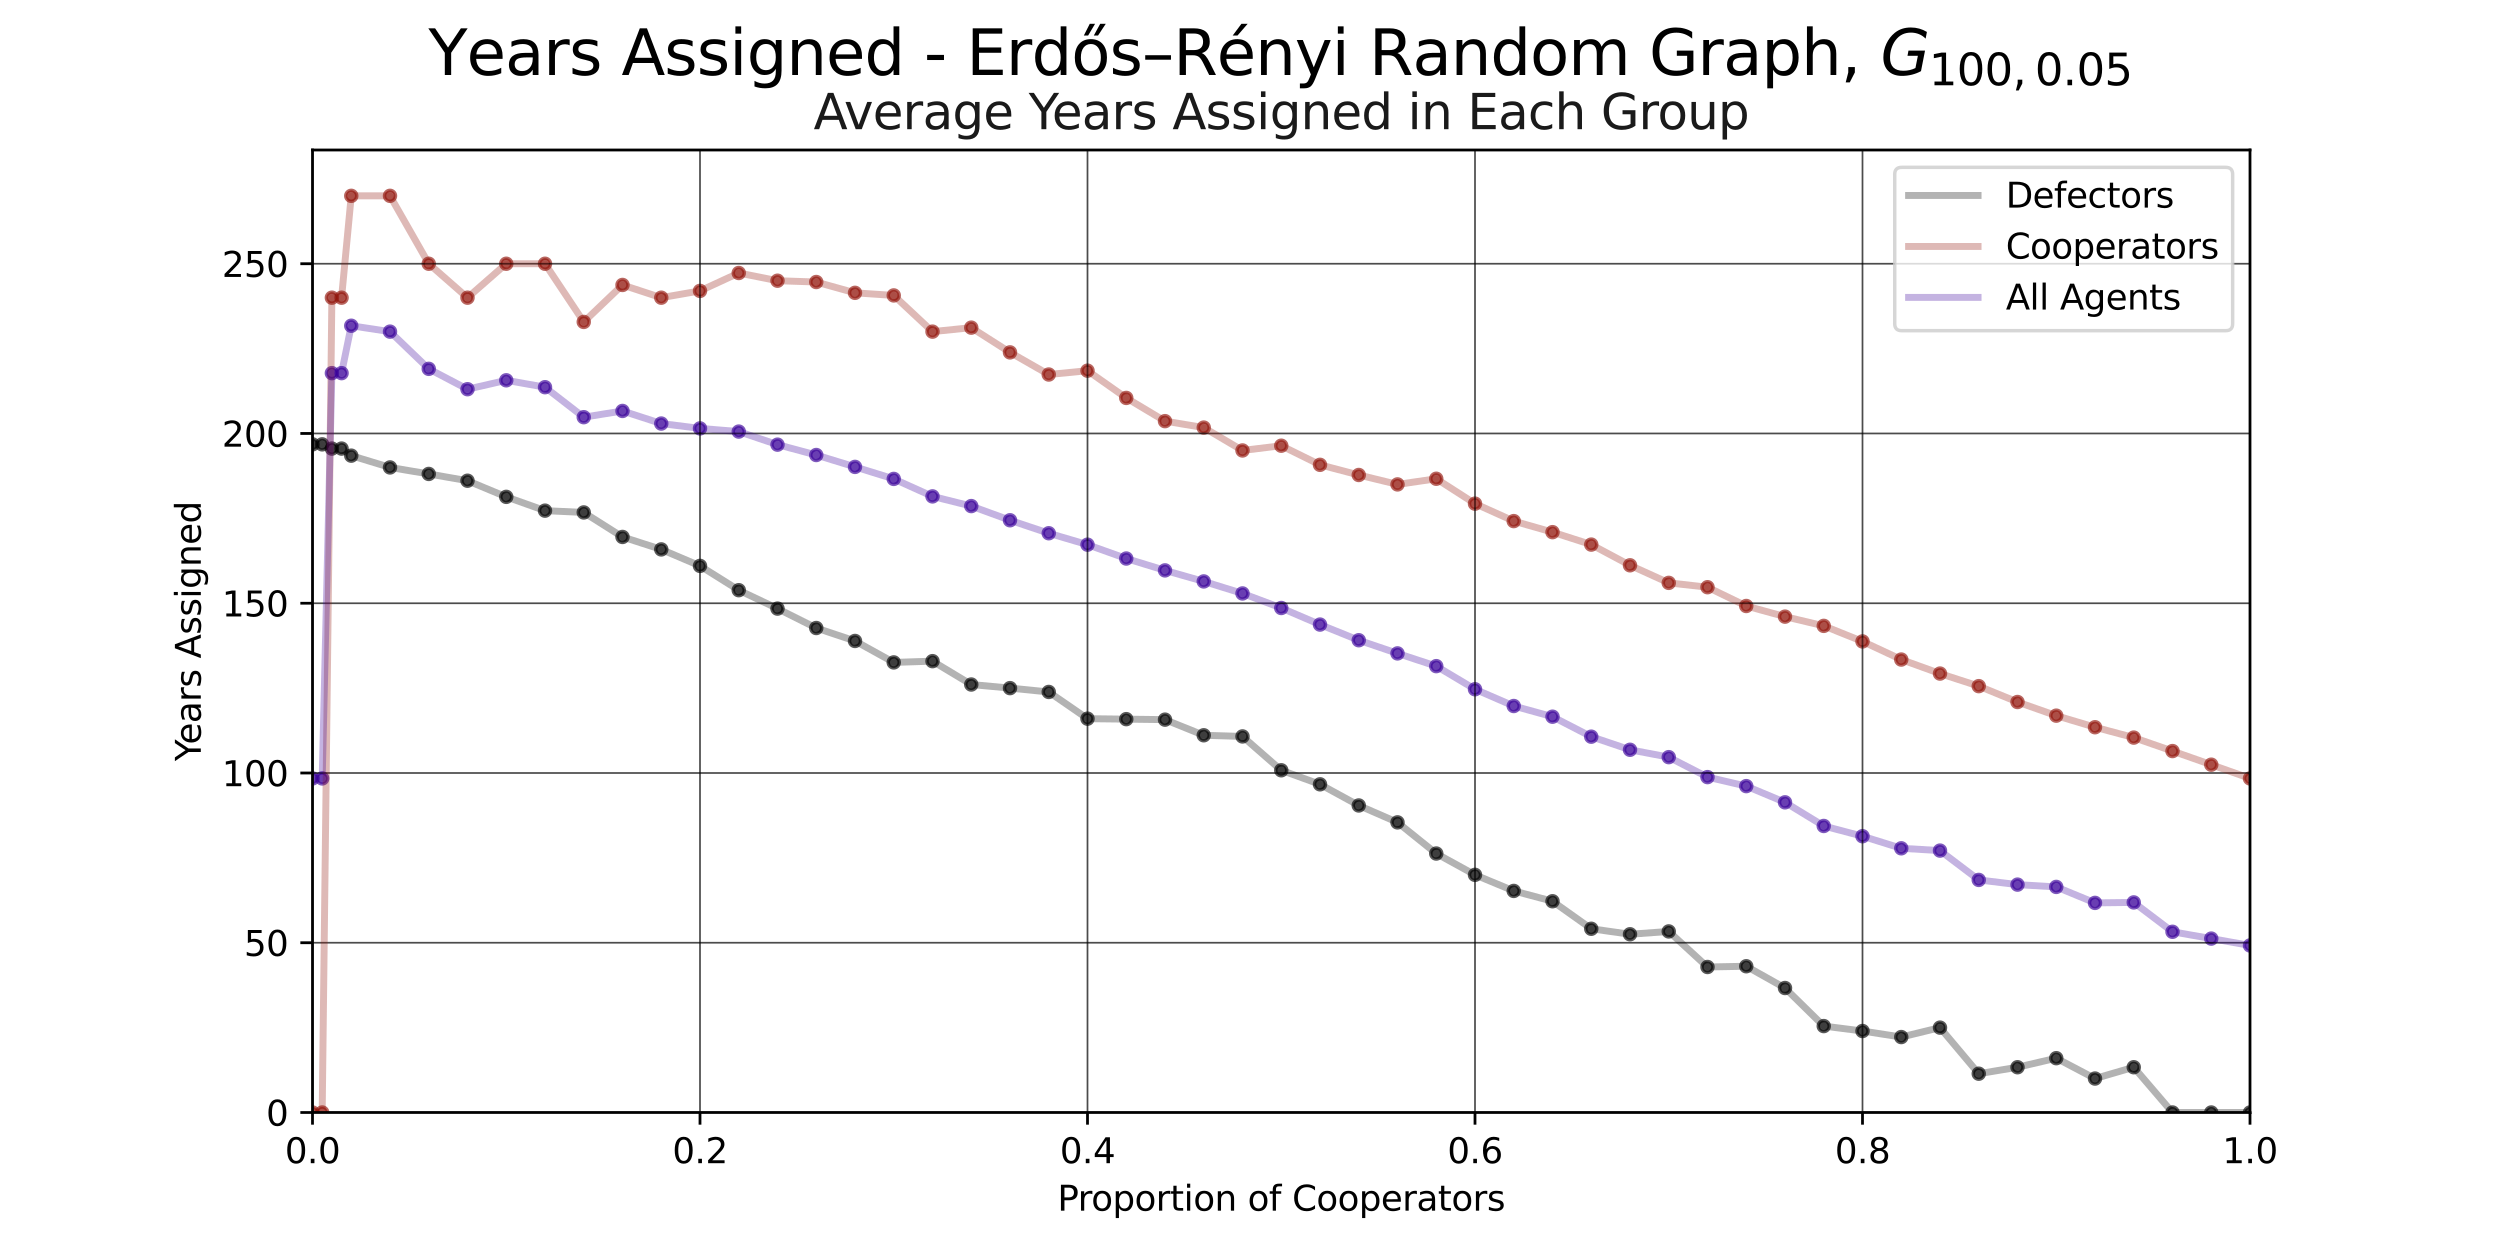 <?xml version="1.0" encoding="utf-8" standalone="no"?>
<!DOCTYPE svg PUBLIC "-//W3C//DTD SVG 1.1//EN"
  "http://www.w3.org/Graphics/SVG/1.1/DTD/svg11.dtd">
<svg xmlns:xlink="http://www.w3.org/1999/xlink" width="720pt" height="360pt" viewBox="0 0 720 360" xmlns="http://www.w3.org/2000/svg" version="1.1">
 <defs>
  <style type="text/css">*{stroke-linejoin: round; stroke-linecap: butt}</style>
 </defs>
 <g id="figure_1">
  <g id="patch_1">
   <path d="M 0 360 
L 720 360 
L 720 0 
L 0 0 
z
" style="fill: #ffffff"/>
  </g>
  <g id="axes_1">
   <g id="patch_2">
    <path d="M 90 320.4 
L 648 320.4 
L 648 43.2 
L 90 43.2 
z
" style="fill: #ffffff"/>
   </g>
   <g id="PathCollection_1">
    <defs>
     <path id="m5e56dd6a39" d="M 0 1.581 
C 0.419 1.581 0.822 1.415 1.118 1.118 
C 1.415 0.822 1.581 0.419 1.581 0 
C 1.581 -0.419 1.415 -0.822 1.118 -1.118 
C 0.822 -1.415 0.419 -1.581 0 -1.581 
C -0.419 -1.581 -0.822 -1.415 -1.118 -1.118 
C -1.415 -0.822 -1.581 -0.419 -1.581 0 
C -1.581 0.419 -1.415 0.822 -1.118 1.118 
C -0.822 1.415 -0.419 1.581 0 1.581 
z
" style="stroke: #000000; stroke-opacity: 0.65"/>
    </defs>
    <g clip-path="url(#p866d2c7170)">
     <use xlink:href="#m5e56dd6a39" x="90" y="127.973" style="fill-opacity: 0.65; stroke: #000000; stroke-opacity: 0.65"/>
     <use xlink:href="#m5e56dd6a39" x="92.79" y="127.973" style="fill-opacity: 0.65; stroke: #000000; stroke-opacity: 0.65"/>
     <use xlink:href="#m5e56dd6a39" x="95.58" y="129.19" style="fill-opacity: 0.65; stroke: #000000; stroke-opacity: 0.65"/>
     <use xlink:href="#m5e56dd6a39" x="98.37" y="129.19" style="fill-opacity: 0.65; stroke: #000000; stroke-opacity: 0.65"/>
     <use xlink:href="#m5e56dd6a39" x="101.16" y="131.23" style="fill-opacity: 0.65; stroke: #000000; stroke-opacity: 0.65"/>
     <use xlink:href="#m5e56dd6a39" x="112.32" y="134.622" style="fill-opacity: 0.65; stroke: #000000; stroke-opacity: 0.65"/>
     <use xlink:href="#m5e56dd6a39" x="123.48" y="136.495" style="fill-opacity: 0.65; stroke: #000000; stroke-opacity: 0.65"/>
     <use xlink:href="#m5e56dd6a39" x="134.64" y="138.448" style="fill-opacity: 0.65; stroke: #000000; stroke-opacity: 0.65"/>
     <use xlink:href="#m5e56dd6a39" x="145.8" y="143.096" style="fill-opacity: 0.65; stroke: #000000; stroke-opacity: 0.65"/>
     <use xlink:href="#m5e56dd6a39" x="156.96" y="147.067" style="fill-opacity: 0.65; stroke: #000000; stroke-opacity: 0.65"/>
     <use xlink:href="#m5e56dd6a39" x="168.12" y="147.583" style="fill-opacity: 0.65; stroke: #000000; stroke-opacity: 0.65"/>
     <use xlink:href="#m5e56dd6a39" x="179.28" y="154.643" style="fill-opacity: 0.65; stroke: #000000; stroke-opacity: 0.65"/>
     <use xlink:href="#m5e56dd6a39" x="190.44" y="158.232" style="fill-opacity: 0.65; stroke: #000000; stroke-opacity: 0.65"/>
     <use xlink:href="#m5e56dd6a39" x="201.6" y="162.978" style="fill-opacity: 0.65; stroke: #000000; stroke-opacity: 0.65"/>
     <use xlink:href="#m5e56dd6a39" x="212.76" y="169.973" style="fill-opacity: 0.65; stroke: #000000; stroke-opacity: 0.65"/>
     <use xlink:href="#m5e56dd6a39" x="223.92" y="175.277" style="fill-opacity: 0.65; stroke: #000000; stroke-opacity: 0.65"/>
     <use xlink:href="#m5e56dd6a39" x="235.08" y="180.868" style="fill-opacity: 0.65; stroke: #000000; stroke-opacity: 0.65"/>
     <use xlink:href="#m5e56dd6a39" x="246.24" y="184.598" style="fill-opacity: 0.65; stroke: #000000; stroke-opacity: 0.65"/>
     <use xlink:href="#m5e56dd6a39" x="257.4" y="190.775" style="fill-opacity: 0.65; stroke: #000000; stroke-opacity: 0.65"/>
     <use xlink:href="#m5e56dd6a39" x="268.56" y="190.413" style="fill-opacity: 0.65; stroke: #000000; stroke-opacity: 0.65"/>
     <use xlink:href="#m5e56dd6a39" x="279.72" y="197.141" style="fill-opacity: 0.65; stroke: #000000; stroke-opacity: 0.65"/>
     <use xlink:href="#m5e56dd6a39" x="290.88" y="198.178" style="fill-opacity: 0.65; stroke: #000000; stroke-opacity: 0.65"/>
     <use xlink:href="#m5e56dd6a39" x="302.04" y="199.282" style="fill-opacity: 0.65; stroke: #000000; stroke-opacity: 0.65"/>
     <use xlink:href="#m5e56dd6a39" x="313.2" y="206.978" style="fill-opacity: 0.65; stroke: #000000; stroke-opacity: 0.65"/>
     <use xlink:href="#m5e56dd6a39" x="324.36" y="207.113" style="fill-opacity: 0.65; stroke: #000000; stroke-opacity: 0.65"/>
     <use xlink:href="#m5e56dd6a39" x="335.52" y="207.257" style="fill-opacity: 0.65; stroke: #000000; stroke-opacity: 0.65"/>
     <use xlink:href="#m5e56dd6a39" x="346.68" y="211.758" style="fill-opacity: 0.65; stroke: #000000; stroke-opacity: 0.65"/>
     <use xlink:href="#m5e56dd6a39" x="357.84" y="212.092" style="fill-opacity: 0.65; stroke: #000000; stroke-opacity: 0.65"/>
     <use xlink:href="#m5e56dd6a39" x="369" y="221.84" style="fill-opacity: 0.65; stroke: #000000; stroke-opacity: 0.65"/>
     <use xlink:href="#m5e56dd6a39" x="380.16" y="225.881" style="fill-opacity: 0.65; stroke: #000000; stroke-opacity: 0.65"/>
     <use xlink:href="#m5e56dd6a39" x="391.32" y="231.975" style="fill-opacity: 0.65; stroke: #000000; stroke-opacity: 0.65"/>
     <use xlink:href="#m5e56dd6a39" x="402.48" y="236.844" style="fill-opacity: 0.65; stroke: #000000; stroke-opacity: 0.65"/>
     <use xlink:href="#m5e56dd6a39" x="413.64" y="245.816" style="fill-opacity: 0.65; stroke: #000000; stroke-opacity: 0.65"/>
     <use xlink:href="#m5e56dd6a39" x="424.8" y="251.956" style="fill-opacity: 0.65; stroke: #000000; stroke-opacity: 0.65"/>
     <use xlink:href="#m5e56dd6a39" x="435.96" y="256.587" style="fill-opacity: 0.65; stroke: #000000; stroke-opacity: 0.65"/>
     <use xlink:href="#m5e56dd6a39" x="447.12" y="259.56" style="fill-opacity: 0.65; stroke: #000000; stroke-opacity: 0.65"/>
     <use xlink:href="#m5e56dd6a39" x="458.28" y="267.485" style="fill-opacity: 0.65; stroke: #000000; stroke-opacity: 0.65"/>
     <use xlink:href="#m5e56dd6a39" x="469.44" y="269.067" style="fill-opacity: 0.65; stroke: #000000; stroke-opacity: 0.65"/>
     <use xlink:href="#m5e56dd6a39" x="480.6" y="268.252" style="fill-opacity: 0.65; stroke: #000000; stroke-opacity: 0.65"/>
     <use xlink:href="#m5e56dd6a39" x="491.76" y="278.495" style="fill-opacity: 0.65; stroke: #000000; stroke-opacity: 0.65"/>
     <use xlink:href="#m5e56dd6a39" x="502.92" y="278.28" style="fill-opacity: 0.65; stroke: #000000; stroke-opacity: 0.65"/>
     <use xlink:href="#m5e56dd6a39" x="514.08" y="284.548" style="fill-opacity: 0.65; stroke: #000000; stroke-opacity: 0.65"/>
     <use xlink:href="#m5e56dd6a39" x="525.24" y="295.511" style="fill-opacity: 0.65; stroke: #000000; stroke-opacity: 0.65"/>
     <use xlink:href="#m5e56dd6a39" x="536.4" y="296.933" style="fill-opacity: 0.65; stroke: #000000; stroke-opacity: 0.65"/>
     <use xlink:href="#m5e56dd6a39" x="547.56" y="298.672" style="fill-opacity: 0.65; stroke: #000000; stroke-opacity: 0.65"/>
     <use xlink:href="#m5e56dd6a39" x="558.72" y="295.956" style="fill-opacity: 0.65; stroke: #000000; stroke-opacity: 0.65"/>
     <use xlink:href="#m5e56dd6a39" x="569.88" y="309.225" style="fill-opacity: 0.65; stroke: #000000; stroke-opacity: 0.65"/>
     <use xlink:href="#m5e56dd6a39" x="581.04" y="307.363" style="fill-opacity: 0.65; stroke: #000000; stroke-opacity: 0.65"/>
     <use xlink:href="#m5e56dd6a39" x="592.2" y="304.756" style="fill-opacity: 0.65; stroke: #000000; stroke-opacity: 0.65"/>
     <use xlink:href="#m5e56dd6a39" x="603.36" y="310.622" style="fill-opacity: 0.65; stroke: #000000; stroke-opacity: 0.65"/>
     <use xlink:href="#m5e56dd6a39" x="614.52" y="307.363" style="fill-opacity: 0.65; stroke: #000000; stroke-opacity: 0.65"/>
     <use xlink:href="#m5e56dd6a39" x="625.68" y="320.4" style="fill-opacity: 0.65; stroke: #000000; stroke-opacity: 0.65"/>
     <use xlink:href="#m5e56dd6a39" x="636.84" y="320.4" style="fill-opacity: 0.65; stroke: #000000; stroke-opacity: 0.65"/>
     <use xlink:href="#m5e56dd6a39" x="648" y="320.4" style="fill-opacity: 0.65; stroke: #000000; stroke-opacity: 0.65"/>
    </g>
   </g>
   <g id="PathCollection_2">
    <defs>
     <path id="m9abbdd83b5" d="M 0 1.581 
C 0.419 1.581 0.822 1.415 1.118 1.118 
C 1.415 0.822 1.581 0.419 1.581 0 
C 1.581 -0.419 1.415 -0.822 1.118 -1.118 
C 0.822 -1.415 0.419 -1.581 0 -1.581 
C -0.419 -1.581 -0.822 -1.415 -1.118 -1.118 
C -1.415 -0.822 -1.581 -0.419 -1.581 0 
C -1.581 0.419 -1.415 0.822 -1.118 1.118 
C -0.822 1.415 -0.419 1.581 0 1.581 
z
" style="stroke: #92140c; stroke-opacity: 0.65"/>
    </defs>
    <g clip-path="url(#p866d2c7170)">
     <use xlink:href="#m9abbdd83b5" x="90" y="320.4" style="fill: #92140c; fill-opacity: 0.65; stroke: #92140c; stroke-opacity: 0.65"/>
     <use xlink:href="#m9abbdd83b5" x="92.79" y="320.4" style="fill: #92140c; fill-opacity: 0.65; stroke: #92140c; stroke-opacity: 0.65"/>
     <use xlink:href="#m9abbdd83b5" x="95.58" y="85.733" style="fill: #92140c; fill-opacity: 0.65; stroke: #92140c; stroke-opacity: 0.65"/>
     <use xlink:href="#m9abbdd83b5" x="98.37" y="85.733" style="fill: #92140c; fill-opacity: 0.65; stroke: #92140c; stroke-opacity: 0.65"/>
     <use xlink:href="#m9abbdd83b5" x="101.16" y="56.4" style="fill: #92140c; fill-opacity: 0.65; stroke: #92140c; stroke-opacity: 0.65"/>
     <use xlink:href="#m9abbdd83b5" x="112.32" y="56.4" style="fill: #92140c; fill-opacity: 0.65; stroke: #92140c; stroke-opacity: 0.65"/>
     <use xlink:href="#m9abbdd83b5" x="123.48" y="75.956" style="fill: #92140c; fill-opacity: 0.65; stroke: #92140c; stroke-opacity: 0.65"/>
     <use xlink:href="#m9abbdd83b5" x="134.64" y="85.733" style="fill: #92140c; fill-opacity: 0.65; stroke: #92140c; stroke-opacity: 0.65"/>
     <use xlink:href="#m9abbdd83b5" x="145.8" y="75.956" style="fill: #92140c; fill-opacity: 0.65; stroke: #92140c; stroke-opacity: 0.65"/>
     <use xlink:href="#m9abbdd83b5" x="156.96" y="75.956" style="fill: #92140c; fill-opacity: 0.65; stroke: #92140c; stroke-opacity: 0.65"/>
     <use xlink:href="#m9abbdd83b5" x="168.12" y="92.717" style="fill: #92140c; fill-opacity: 0.65; stroke: #92140c; stroke-opacity: 0.65"/>
     <use xlink:href="#m9abbdd83b5" x="179.28" y="82.067" style="fill: #92140c; fill-opacity: 0.65; stroke: #92140c; stroke-opacity: 0.65"/>
     <use xlink:href="#m9abbdd83b5" x="190.44" y="85.733" style="fill: #92140c; fill-opacity: 0.65; stroke: #92140c; stroke-opacity: 0.65"/>
     <use xlink:href="#m9abbdd83b5" x="201.6" y="83.778" style="fill: #92140c; fill-opacity: 0.65; stroke: #92140c; stroke-opacity: 0.65"/>
     <use xlink:href="#m9abbdd83b5" x="212.76" y="78.622" style="fill: #92140c; fill-opacity: 0.65; stroke: #92140c; stroke-opacity: 0.65"/>
     <use xlink:href="#m9abbdd83b5" x="223.92" y="80.844" style="fill: #92140c; fill-opacity: 0.65; stroke: #92140c; stroke-opacity: 0.65"/>
     <use xlink:href="#m9abbdd83b5" x="235.08" y="81.221" style="fill: #92140c; fill-opacity: 0.65; stroke: #92140c; stroke-opacity: 0.65"/>
     <use xlink:href="#m9abbdd83b5" x="246.24" y="84.337" style="fill: #92140c; fill-opacity: 0.65; stroke: #92140c; stroke-opacity: 0.65"/>
     <use xlink:href="#m9abbdd83b5" x="257.4" y="85.081" style="fill: #92140c; fill-opacity: 0.65; stroke: #92140c; stroke-opacity: 0.65"/>
     <use xlink:href="#m9abbdd83b5" x="268.56" y="95.511" style="fill: #92140c; fill-opacity: 0.65; stroke: #92140c; stroke-opacity: 0.65"/>
     <use xlink:href="#m9abbdd83b5" x="279.72" y="94.361" style="fill: #92140c; fill-opacity: 0.65; stroke: #92140c; stroke-opacity: 0.65"/>
     <use xlink:href="#m9abbdd83b5" x="290.88" y="101.486" style="fill: #92140c; fill-opacity: 0.65; stroke: #92140c; stroke-opacity: 0.65"/>
     <use xlink:href="#m9abbdd83b5" x="302.04" y="107.862" style="fill: #92140c; fill-opacity: 0.65; stroke: #92140c; stroke-opacity: 0.65"/>
     <use xlink:href="#m9abbdd83b5" x="313.2" y="106.756" style="fill: #92140c; fill-opacity: 0.65; stroke: #92140c; stroke-opacity: 0.65"/>
     <use xlink:href="#m9abbdd83b5" x="324.36" y="114.601" style="fill: #92140c; fill-opacity: 0.65; stroke: #92140c; stroke-opacity: 0.65"/>
     <use xlink:href="#m9abbdd83b5" x="335.52" y="121.289" style="fill: #92140c; fill-opacity: 0.65; stroke: #92140c; stroke-opacity: 0.65"/>
     <use xlink:href="#m9abbdd83b5" x="346.68" y="123.144" style="fill: #92140c; fill-opacity: 0.65; stroke: #92140c; stroke-opacity: 0.65"/>
     <use xlink:href="#m9abbdd83b5" x="357.84" y="129.733" style="fill: #92140c; fill-opacity: 0.65; stroke: #92140c; stroke-opacity: 0.65"/>
     <use xlink:href="#m9abbdd83b5" x="369" y="128.364" style="fill: #92140c; fill-opacity: 0.65; stroke: #92140c; stroke-opacity: 0.65"/>
     <use xlink:href="#m9abbdd83b5" x="380.16" y="133.87" style="fill: #92140c; fill-opacity: 0.65; stroke: #92140c; stroke-opacity: 0.65"/>
     <use xlink:href="#m9abbdd83b5" x="391.32" y="136.795" style="fill: #92140c; fill-opacity: 0.65; stroke: #92140c; stroke-opacity: 0.65"/>
     <use xlink:href="#m9abbdd83b5" x="402.48" y="139.511" style="fill: #92140c; fill-opacity: 0.65; stroke: #92140c; stroke-opacity: 0.65"/>
     <use xlink:href="#m9abbdd83b5" x="413.64" y="137.881" style="fill: #92140c; fill-opacity: 0.65; stroke: #92140c; stroke-opacity: 0.65"/>
     <use xlink:href="#m9abbdd83b5" x="424.8" y="145.052" style="fill: #92140c; fill-opacity: 0.65; stroke: #92140c; stroke-opacity: 0.65"/>
     <use xlink:href="#m9abbdd83b5" x="435.96" y="150.077" style="fill: #92140c; fill-opacity: 0.65; stroke: #92140c; stroke-opacity: 0.65"/>
     <use xlink:href="#m9abbdd83b5" x="447.12" y="153.261" style="fill: #92140c; fill-opacity: 0.65; stroke: #92140c; stroke-opacity: 0.65"/>
     <use xlink:href="#m9abbdd83b5" x="458.28" y="156.844" style="fill: #92140c; fill-opacity: 0.65; stroke: #92140c; stroke-opacity: 0.65"/>
     <use xlink:href="#m9abbdd83b5" x="469.44" y="162.805" style="fill: #92140c; fill-opacity: 0.65; stroke: #92140c; stroke-opacity: 0.65"/>
     <use xlink:href="#m9abbdd83b5" x="480.6" y="167.867" style="fill: #92140c; fill-opacity: 0.65; stroke: #92140c; stroke-opacity: 0.65"/>
     <use xlink:href="#m9abbdd83b5" x="491.76" y="169.116" style="fill: #92140c; fill-opacity: 0.65; stroke: #92140c; stroke-opacity: 0.65"/>
     <use xlink:href="#m9abbdd83b5" x="502.92" y="174.526" style="fill: #92140c; fill-opacity: 0.65; stroke: #92140c; stroke-opacity: 0.65"/>
     <use xlink:href="#m9abbdd83b5" x="514.08" y="177.593" style="fill: #92140c; fill-opacity: 0.65; stroke: #92140c; stroke-opacity: 0.65"/>
     <use xlink:href="#m9abbdd83b5" x="525.24" y="180.252" style="fill: #92140c; fill-opacity: 0.65; stroke: #92140c; stroke-opacity: 0.65"/>
     <use xlink:href="#m9abbdd83b5" x="536.4" y="184.733" style="fill: #92140c; fill-opacity: 0.65; stroke: #92140c; stroke-opacity: 0.65"/>
     <use xlink:href="#m9abbdd83b5" x="547.56" y="189.95" style="fill: #92140c; fill-opacity: 0.65; stroke: #92140c; stroke-opacity: 0.65"/>
     <use xlink:href="#m9abbdd83b5" x="558.72" y="193.987" style="fill: #92140c; fill-opacity: 0.65; stroke: #92140c; stroke-opacity: 0.65"/>
     <use xlink:href="#m9abbdd83b5" x="569.88" y="197.609" style="fill: #92140c; fill-opacity: 0.65; stroke: #92140c; stroke-opacity: 0.65"/>
     <use xlink:href="#m9abbdd83b5" x="581.04" y="202.178" style="fill: #92140c; fill-opacity: 0.65; stroke: #92140c; stroke-opacity: 0.65"/>
     <use xlink:href="#m9abbdd83b5" x="592.2" y="206.109" style="fill: #92140c; fill-opacity: 0.65; stroke: #92140c; stroke-opacity: 0.65"/>
     <use xlink:href="#m9abbdd83b5" x="603.36" y="209.443" style="fill: #92140c; fill-opacity: 0.65; stroke: #92140c; stroke-opacity: 0.65"/>
     <use xlink:href="#m9abbdd83b5" x="614.52" y="212.428" style="fill: #92140c; fill-opacity: 0.65; stroke: #92140c; stroke-opacity: 0.65"/>
     <use xlink:href="#m9abbdd83b5" x="625.68" y="216.307" style="fill: #92140c; fill-opacity: 0.65; stroke: #92140c; stroke-opacity: 0.65"/>
     <use xlink:href="#m9abbdd83b5" x="636.84" y="220.228" style="fill: #92140c; fill-opacity: 0.65; stroke: #92140c; stroke-opacity: 0.65"/>
     <use xlink:href="#m9abbdd83b5" x="648" y="224.187" style="fill: #92140c; fill-opacity: 0.65; stroke: #92140c; stroke-opacity: 0.65"/>
    </g>
   </g>
   <g id="PathCollection_3">
    <defs>
     <path id="m2f67b875de" d="M 0 1.581 
C 0.419 1.581 0.822 1.415 1.118 1.118 
C 1.415 0.822 1.581 0.419 1.581 0 
C 1.581 -0.419 1.415 -0.822 1.118 -1.118 
C 0.822 -1.415 0.419 -1.581 0 -1.581 
C -0.419 -1.581 -0.822 -1.415 -1.118 -1.118 
C -1.415 -0.822 -1.581 -0.419 -1.581 0 
C -1.581 0.419 -1.415 0.822 -1.118 1.118 
C -0.822 1.415 -0.419 1.581 0 1.581 
z
" style="stroke: #390099; stroke-opacity: 0.65"/>
    </defs>
    <g clip-path="url(#p866d2c7170)">
     <use xlink:href="#m2f67b875de" x="90" y="224.187" style="fill: #390099; fill-opacity: 0.65; stroke: #390099; stroke-opacity: 0.65"/>
     <use xlink:href="#m2f67b875de" x="92.79" y="224.187" style="fill: #390099; fill-opacity: 0.65; stroke: #390099; stroke-opacity: 0.65"/>
     <use xlink:href="#m2f67b875de" x="95.58" y="107.462" style="fill: #390099; fill-opacity: 0.65; stroke: #390099; stroke-opacity: 0.65"/>
     <use xlink:href="#m2f67b875de" x="98.37" y="107.462" style="fill: #390099; fill-opacity: 0.65; stroke: #390099; stroke-opacity: 0.65"/>
     <use xlink:href="#m2f67b875de" x="101.16" y="93.815" style="fill: #390099; fill-opacity: 0.65; stroke: #390099; stroke-opacity: 0.65"/>
     <use xlink:href="#m2f67b875de" x="112.32" y="95.511" style="fill: #390099; fill-opacity: 0.65; stroke: #390099; stroke-opacity: 0.65"/>
     <use xlink:href="#m2f67b875de" x="123.48" y="106.225" style="fill: #390099; fill-opacity: 0.65; stroke: #390099; stroke-opacity: 0.65"/>
     <use xlink:href="#m2f67b875de" x="134.64" y="112.091" style="fill: #390099; fill-opacity: 0.65; stroke: #390099; stroke-opacity: 0.65"/>
     <use xlink:href="#m2f67b875de" x="145.8" y="109.526" style="fill: #390099; fill-opacity: 0.65; stroke: #390099; stroke-opacity: 0.65"/>
     <use xlink:href="#m2f67b875de" x="156.96" y="111.511" style="fill: #390099; fill-opacity: 0.65; stroke: #390099; stroke-opacity: 0.65"/>
     <use xlink:href="#m2f67b875de" x="168.12" y="120.15" style="fill: #390099; fill-opacity: 0.65; stroke: #390099; stroke-opacity: 0.65"/>
     <use xlink:href="#m2f67b875de" x="179.28" y="118.355" style="fill: #390099; fill-opacity: 0.65; stroke: #390099; stroke-opacity: 0.65"/>
     <use xlink:href="#m2f67b875de" x="190.44" y="121.983" style="fill: #390099; fill-opacity: 0.65; stroke: #390099; stroke-opacity: 0.65"/>
     <use xlink:href="#m2f67b875de" x="201.6" y="123.378" style="fill: #390099; fill-opacity: 0.65; stroke: #390099; stroke-opacity: 0.65"/>
     <use xlink:href="#m2f67b875de" x="212.76" y="124.297" style="fill: #390099; fill-opacity: 0.65; stroke: #390099; stroke-opacity: 0.65"/>
     <use xlink:href="#m2f67b875de" x="223.92" y="128.061" style="fill: #390099; fill-opacity: 0.65; stroke: #390099; stroke-opacity: 0.65"/>
     <use xlink:href="#m2f67b875de" x="235.08" y="131.044" style="fill: #390099; fill-opacity: 0.65; stroke: #390099; stroke-opacity: 0.65"/>
     <use xlink:href="#m2f67b875de" x="246.24" y="134.467" style="fill: #390099; fill-opacity: 0.65; stroke: #390099; stroke-opacity: 0.65"/>
     <use xlink:href="#m2f67b875de" x="257.4" y="137.928" style="fill: #390099; fill-opacity: 0.65; stroke: #390099; stroke-opacity: 0.65"/>
     <use xlink:href="#m2f67b875de" x="268.56" y="142.962" style="fill: #390099; fill-opacity: 0.65; stroke: #390099; stroke-opacity: 0.65"/>
     <use xlink:href="#m2f67b875de" x="279.72" y="145.751" style="fill: #390099; fill-opacity: 0.65; stroke: #390099; stroke-opacity: 0.65"/>
     <use xlink:href="#m2f67b875de" x="290.88" y="149.832" style="fill: #390099; fill-opacity: 0.65; stroke: #390099; stroke-opacity: 0.65"/>
     <use xlink:href="#m2f67b875de" x="302.04" y="153.572" style="fill: #390099; fill-opacity: 0.65; stroke: #390099; stroke-opacity: 0.65"/>
     <use xlink:href="#m2f67b875de" x="313.2" y="156.867" style="fill: #390099; fill-opacity: 0.65; stroke: #390099; stroke-opacity: 0.65"/>
     <use xlink:href="#m2f67b875de" x="324.36" y="160.857" style="fill: #390099; fill-opacity: 0.65; stroke: #390099; stroke-opacity: 0.65"/>
     <use xlink:href="#m2f67b875de" x="335.52" y="164.273" style="fill: #390099; fill-opacity: 0.65; stroke: #390099; stroke-opacity: 0.65"/>
     <use xlink:href="#m2f67b875de" x="346.68" y="167.451" style="fill: #390099; fill-opacity: 0.65; stroke: #390099; stroke-opacity: 0.65"/>
     <use xlink:href="#m2f67b875de" x="357.84" y="170.913" style="fill: #390099; fill-opacity: 0.65; stroke: #390099; stroke-opacity: 0.65"/>
     <use xlink:href="#m2f67b875de" x="369" y="175.102" style="fill: #390099; fill-opacity: 0.65; stroke: #390099; stroke-opacity: 0.65"/>
     <use xlink:href="#m2f67b875de" x="380.16" y="179.876" style="fill: #390099; fill-opacity: 0.65; stroke: #390099; stroke-opacity: 0.65"/>
     <use xlink:href="#m2f67b875de" x="391.32" y="184.385" style="fill: #390099; fill-opacity: 0.65; stroke: #390099; stroke-opacity: 0.65"/>
     <use xlink:href="#m2f67b875de" x="402.48" y="188.178" style="fill: #390099; fill-opacity: 0.65; stroke: #390099; stroke-opacity: 0.65"/>
     <use xlink:href="#m2f67b875de" x="413.64" y="191.849" style="fill: #390099; fill-opacity: 0.65; stroke: #390099; stroke-opacity: 0.65"/>
     <use xlink:href="#m2f67b875de" x="424.8" y="198.504" style="fill: #390099; fill-opacity: 0.65; stroke: #390099; stroke-opacity: 0.65"/>
     <use xlink:href="#m2f67b875de" x="435.96" y="203.332" style="fill: #390099; fill-opacity: 0.65; stroke: #390099; stroke-opacity: 0.65"/>
     <use xlink:href="#m2f67b875de" x="447.12" y="206.411" style="fill: #390099; fill-opacity: 0.65; stroke: #390099; stroke-opacity: 0.65"/>
     <use xlink:href="#m2f67b875de" x="458.28" y="212.165" style="fill: #390099; fill-opacity: 0.65; stroke: #390099; stroke-opacity: 0.65"/>
     <use xlink:href="#m2f67b875de" x="469.44" y="215.936" style="fill: #390099; fill-opacity: 0.65; stroke: #390099; stroke-opacity: 0.65"/>
     <use xlink:href="#m2f67b875de" x="480.6" y="218.059" style="fill: #390099; fill-opacity: 0.65; stroke: #390099; stroke-opacity: 0.65"/>
     <use xlink:href="#m2f67b875de" x="491.76" y="223.806" style="fill: #390099; fill-opacity: 0.65; stroke: #390099; stroke-opacity: 0.65"/>
     <use xlink:href="#m2f67b875de" x="502.92" y="226.403" style="fill: #390099; fill-opacity: 0.65; stroke: #390099; stroke-opacity: 0.65"/>
     <use xlink:href="#m2f67b875de" x="514.08" y="231.071" style="fill: #390099; fill-opacity: 0.65; stroke: #390099; stroke-opacity: 0.65"/>
     <use xlink:href="#m2f67b875de" x="525.24" y="237.881" style="fill: #390099; fill-opacity: 0.65; stroke: #390099; stroke-opacity: 0.65"/>
     <use xlink:href="#m2f67b875de" x="536.4" y="240.833" style="fill: #390099; fill-opacity: 0.65; stroke: #390099; stroke-opacity: 0.65"/>
     <use xlink:href="#m2f67b875de" x="547.56" y="244.311" style="fill: #390099; fill-opacity: 0.65; stroke: #390099; stroke-opacity: 0.65"/>
     <use xlink:href="#m2f67b875de" x="558.72" y="244.971" style="fill: #390099; fill-opacity: 0.65; stroke: #390099; stroke-opacity: 0.65"/>
     <use xlink:href="#m2f67b875de" x="569.88" y="253.417" style="fill: #390099; fill-opacity: 0.65; stroke: #390099; stroke-opacity: 0.65"/>
     <use xlink:href="#m2f67b875de" x="581.04" y="254.77" style="fill: #390099; fill-opacity: 0.65; stroke: #390099; stroke-opacity: 0.65"/>
     <use xlink:href="#m2f67b875de" x="592.2" y="255.432" style="fill: #390099; fill-opacity: 0.65; stroke: #390099; stroke-opacity: 0.65"/>
     <use xlink:href="#m2f67b875de" x="603.36" y="260.033" style="fill: #390099; fill-opacity: 0.65; stroke: #390099; stroke-opacity: 0.65"/>
     <use xlink:href="#m2f67b875de" x="614.52" y="259.896" style="fill: #390099; fill-opacity: 0.65; stroke: #390099; stroke-opacity: 0.65"/>
     <use xlink:href="#m2f67b875de" x="625.68" y="268.354" style="fill: #390099; fill-opacity: 0.65; stroke: #390099; stroke-opacity: 0.65"/>
     <use xlink:href="#m2f67b875de" x="636.84" y="270.314" style="fill: #390099; fill-opacity: 0.65; stroke: #390099; stroke-opacity: 0.65"/>
     <use xlink:href="#m2f67b875de" x="648" y="272.293" style="fill: #390099; fill-opacity: 0.65; stroke: #390099; stroke-opacity: 0.65"/>
    </g>
   </g>
   <g id="matplotlib.axis_1">
    <g id="xtick_1">
     <g id="line2d_1">
      <path d="M 90 320.4 
L 90 43.2 
" clip-path="url(#p866d2c7170)" style="fill: none; stroke: #000000; stroke-opacity: 0.7; stroke-width: 0.5; stroke-linecap: square"/>
     </g>
     <g id="line2d_2">
      <defs>
       <path id="m87a4bce090" d="M 0 0 
L 0 3.5 
" style="stroke: #000000; stroke-width: 0.8"/>
      </defs>
      <g>
       <use xlink:href="#m87a4bce090" x="90" y="320.4" style="stroke: #000000; stroke-width: 0.8"/>
      </g>
     </g>
     <g id="text_1">
      <!-- 0.0 -->
      <g transform="translate(82.048 334.998) scale(0.1 -0.1)">
       <defs>
        <path id="DejaVuSans-30" d="M 2034 4250 
Q 1547 4250 1301 3770 
Q 1056 3291 1056 2328 
Q 1056 1369 1301 889 
Q 1547 409 2034 409 
Q 2525 409 2770 889 
Q 3016 1369 3016 2328 
Q 3016 3291 2770 3770 
Q 2525 4250 2034 4250 
z
M 2034 4750 
Q 2819 4750 3233 4129 
Q 3647 3509 3647 2328 
Q 3647 1150 3233 529 
Q 2819 -91 2034 -91 
Q 1250 -91 836 529 
Q 422 1150 422 2328 
Q 422 3509 836 4129 
Q 1250 4750 2034 4750 
z
" transform="scale(0.016)"/>
        <path id="DejaVuSans-2e" d="M 684 794 
L 1344 794 
L 1344 0 
L 684 0 
L 684 794 
z
" transform="scale(0.016)"/>
       </defs>
       <use xlink:href="#DejaVuSans-30"/>
       <use xlink:href="#DejaVuSans-2e" x="63.623"/>
       <use xlink:href="#DejaVuSans-30" x="95.41"/>
      </g>
     </g>
    </g>
    <g id="xtick_2">
     <g id="line2d_3">
      <path d="M 201.6 320.4 
L 201.6 43.2 
" clip-path="url(#p866d2c7170)" style="fill: none; stroke: #000000; stroke-opacity: 0.7; stroke-width: 0.5; stroke-linecap: square"/>
     </g>
     <g id="line2d_4">
      <g>
       <use xlink:href="#m87a4bce090" x="201.6" y="320.4" style="stroke: #000000; stroke-width: 0.8"/>
      </g>
     </g>
     <g id="text_2">
      <!-- 0.2 -->
      <g transform="translate(193.648 334.998) scale(0.1 -0.1)">
       <defs>
        <path id="DejaVuSans-32" d="M 1228 531 
L 3431 531 
L 3431 0 
L 469 0 
L 469 531 
Q 828 903 1448 1529 
Q 2069 2156 2228 2338 
Q 2531 2678 2651 2914 
Q 2772 3150 2772 3378 
Q 2772 3750 2511 3984 
Q 2250 4219 1831 4219 
Q 1534 4219 1204 4116 
Q 875 4013 500 3803 
L 500 4441 
Q 881 4594 1212 4672 
Q 1544 4750 1819 4750 
Q 2544 4750 2975 4387 
Q 3406 4025 3406 3419 
Q 3406 3131 3298 2873 
Q 3191 2616 2906 2266 
Q 2828 2175 2409 1742 
Q 1991 1309 1228 531 
z
" transform="scale(0.016)"/>
       </defs>
       <use xlink:href="#DejaVuSans-30"/>
       <use xlink:href="#DejaVuSans-2e" x="63.623"/>
       <use xlink:href="#DejaVuSans-32" x="95.41"/>
      </g>
     </g>
    </g>
    <g id="xtick_3">
     <g id="line2d_5">
      <path d="M 313.2 320.4 
L 313.2 43.2 
" clip-path="url(#p866d2c7170)" style="fill: none; stroke: #000000; stroke-opacity: 0.7; stroke-width: 0.5; stroke-linecap: square"/>
     </g>
     <g id="line2d_6">
      <g>
       <use xlink:href="#m87a4bce090" x="313.2" y="320.4" style="stroke: #000000; stroke-width: 0.8"/>
      </g>
     </g>
     <g id="text_3">
      <!-- 0.4 -->
      <g transform="translate(305.248 334.998) scale(0.1 -0.1)">
       <defs>
        <path id="DejaVuSans-34" d="M 2419 4116 
L 825 1625 
L 2419 1625 
L 2419 4116 
z
M 2253 4666 
L 3047 4666 
L 3047 1625 
L 3713 1625 
L 3713 1100 
L 3047 1100 
L 3047 0 
L 2419 0 
L 2419 1100 
L 313 1100 
L 313 1709 
L 2253 4666 
z
" transform="scale(0.016)"/>
       </defs>
       <use xlink:href="#DejaVuSans-30"/>
       <use xlink:href="#DejaVuSans-2e" x="63.623"/>
       <use xlink:href="#DejaVuSans-34" x="95.41"/>
      </g>
     </g>
    </g>
    <g id="xtick_4">
     <g id="line2d_7">
      <path d="M 424.8 320.4 
L 424.8 43.2 
" clip-path="url(#p866d2c7170)" style="fill: none; stroke: #000000; stroke-opacity: 0.7; stroke-width: 0.5; stroke-linecap: square"/>
     </g>
     <g id="line2d_8">
      <g>
       <use xlink:href="#m87a4bce090" x="424.8" y="320.4" style="stroke: #000000; stroke-width: 0.8"/>
      </g>
     </g>
     <g id="text_4">
      <!-- 0.6 -->
      <g transform="translate(416.848 334.998) scale(0.1 -0.1)">
       <defs>
        <path id="DejaVuSans-36" d="M 2113 2584 
Q 1688 2584 1439 2293 
Q 1191 2003 1191 1497 
Q 1191 994 1439 701 
Q 1688 409 2113 409 
Q 2538 409 2786 701 
Q 3034 994 3034 1497 
Q 3034 2003 2786 2293 
Q 2538 2584 2113 2584 
z
M 3366 4563 
L 3366 3988 
Q 3128 4100 2886 4159 
Q 2644 4219 2406 4219 
Q 1781 4219 1451 3797 
Q 1122 3375 1075 2522 
Q 1259 2794 1537 2939 
Q 1816 3084 2150 3084 
Q 2853 3084 3261 2657 
Q 3669 2231 3669 1497 
Q 3669 778 3244 343 
Q 2819 -91 2113 -91 
Q 1303 -91 875 529 
Q 447 1150 447 2328 
Q 447 3434 972 4092 
Q 1497 4750 2381 4750 
Q 2619 4750 2861 4703 
Q 3103 4656 3366 4563 
z
" transform="scale(0.016)"/>
       </defs>
       <use xlink:href="#DejaVuSans-30"/>
       <use xlink:href="#DejaVuSans-2e" x="63.623"/>
       <use xlink:href="#DejaVuSans-36" x="95.41"/>
      </g>
     </g>
    </g>
    <g id="xtick_5">
     <g id="line2d_9">
      <path d="M 536.4 320.4 
L 536.4 43.2 
" clip-path="url(#p866d2c7170)" style="fill: none; stroke: #000000; stroke-opacity: 0.7; stroke-width: 0.5; stroke-linecap: square"/>
     </g>
     <g id="line2d_10">
      <g>
       <use xlink:href="#m87a4bce090" x="536.4" y="320.4" style="stroke: #000000; stroke-width: 0.8"/>
      </g>
     </g>
     <g id="text_5">
      <!-- 0.8 -->
      <g transform="translate(528.448 334.998) scale(0.1 -0.1)">
       <defs>
        <path id="DejaVuSans-38" d="M 2034 2216 
Q 1584 2216 1326 1975 
Q 1069 1734 1069 1313 
Q 1069 891 1326 650 
Q 1584 409 2034 409 
Q 2484 409 2743 651 
Q 3003 894 3003 1313 
Q 3003 1734 2745 1975 
Q 2488 2216 2034 2216 
z
M 1403 2484 
Q 997 2584 770 2862 
Q 544 3141 544 3541 
Q 544 4100 942 4425 
Q 1341 4750 2034 4750 
Q 2731 4750 3128 4425 
Q 3525 4100 3525 3541 
Q 3525 3141 3298 2862 
Q 3072 2584 2669 2484 
Q 3125 2378 3379 2068 
Q 3634 1759 3634 1313 
Q 3634 634 3220 271 
Q 2806 -91 2034 -91 
Q 1263 -91 848 271 
Q 434 634 434 1313 
Q 434 1759 690 2068 
Q 947 2378 1403 2484 
z
M 1172 3481 
Q 1172 3119 1398 2916 
Q 1625 2713 2034 2713 
Q 2441 2713 2670 2916 
Q 2900 3119 2900 3481 
Q 2900 3844 2670 4047 
Q 2441 4250 2034 4250 
Q 1625 4250 1398 4047 
Q 1172 3844 1172 3481 
z
" transform="scale(0.016)"/>
       </defs>
       <use xlink:href="#DejaVuSans-30"/>
       <use xlink:href="#DejaVuSans-2e" x="63.623"/>
       <use xlink:href="#DejaVuSans-38" x="95.41"/>
      </g>
     </g>
    </g>
    <g id="xtick_6">
     <g id="line2d_11">
      <path d="M 648 320.4 
L 648 43.2 
" clip-path="url(#p866d2c7170)" style="fill: none; stroke: #000000; stroke-opacity: 0.7; stroke-width: 0.5; stroke-linecap: square"/>
     </g>
     <g id="line2d_12">
      <g>
       <use xlink:href="#m87a4bce090" x="648" y="320.4" style="stroke: #000000; stroke-width: 0.8"/>
      </g>
     </g>
     <g id="text_6">
      <!-- 1.0 -->
      <g transform="translate(640.048 334.998) scale(0.1 -0.1)">
       <defs>
        <path id="DejaVuSans-31" d="M 794 531 
L 1825 531 
L 1825 4091 
L 703 3866 
L 703 4441 
L 1819 4666 
L 2450 4666 
L 2450 531 
L 3481 531 
L 3481 0 
L 794 0 
L 794 531 
z
" transform="scale(0.016)"/>
       </defs>
       <use xlink:href="#DejaVuSans-31"/>
       <use xlink:href="#DejaVuSans-2e" x="63.623"/>
       <use xlink:href="#DejaVuSans-30" x="95.41"/>
      </g>
     </g>
    </g>
    <g id="text_7">
     <!-- Proportion of Cooperators -->
     <g transform="translate(304.546 348.677) scale(0.1 -0.1)">
      <defs>
       <path id="DejaVuSans-50" d="M 1259 4147 
L 1259 2394 
L 2053 2394 
Q 2494 2394 2734 2622 
Q 2975 2850 2975 3272 
Q 2975 3691 2734 3919 
Q 2494 4147 2053 4147 
L 1259 4147 
z
M 628 4666 
L 2053 4666 
Q 2838 4666 3239 4311 
Q 3641 3956 3641 3272 
Q 3641 2581 3239 2228 
Q 2838 1875 2053 1875 
L 1259 1875 
L 1259 0 
L 628 0 
L 628 4666 
z
" transform="scale(0.016)"/>
       <path id="DejaVuSans-72" d="M 2631 2963 
Q 2534 3019 2420 3045 
Q 2306 3072 2169 3072 
Q 1681 3072 1420 2755 
Q 1159 2438 1159 1844 
L 1159 0 
L 581 0 
L 581 3500 
L 1159 3500 
L 1159 2956 
Q 1341 3275 1631 3429 
Q 1922 3584 2338 3584 
Q 2397 3584 2469 3576 
Q 2541 3569 2628 3553 
L 2631 2963 
z
" transform="scale(0.016)"/>
       <path id="DejaVuSans-6f" d="M 1959 3097 
Q 1497 3097 1228 2736 
Q 959 2375 959 1747 
Q 959 1119 1226 758 
Q 1494 397 1959 397 
Q 2419 397 2687 759 
Q 2956 1122 2956 1747 
Q 2956 2369 2687 2733 
Q 2419 3097 1959 3097 
z
M 1959 3584 
Q 2709 3584 3137 3096 
Q 3566 2609 3566 1747 
Q 3566 888 3137 398 
Q 2709 -91 1959 -91 
Q 1206 -91 779 398 
Q 353 888 353 1747 
Q 353 2609 779 3096 
Q 1206 3584 1959 3584 
z
" transform="scale(0.016)"/>
       <path id="DejaVuSans-70" d="M 1159 525 
L 1159 -1331 
L 581 -1331 
L 581 3500 
L 1159 3500 
L 1159 2969 
Q 1341 3281 1617 3432 
Q 1894 3584 2278 3584 
Q 2916 3584 3314 3078 
Q 3713 2572 3713 1747 
Q 3713 922 3314 415 
Q 2916 -91 2278 -91 
Q 1894 -91 1617 61 
Q 1341 213 1159 525 
z
M 3116 1747 
Q 3116 2381 2855 2742 
Q 2594 3103 2138 3103 
Q 1681 3103 1420 2742 
Q 1159 2381 1159 1747 
Q 1159 1113 1420 752 
Q 1681 391 2138 391 
Q 2594 391 2855 752 
Q 3116 1113 3116 1747 
z
" transform="scale(0.016)"/>
       <path id="DejaVuSans-74" d="M 1172 4494 
L 1172 3500 
L 2356 3500 
L 2356 3053 
L 1172 3053 
L 1172 1153 
Q 1172 725 1289 603 
Q 1406 481 1766 481 
L 2356 481 
L 2356 0 
L 1766 0 
Q 1100 0 847 248 
Q 594 497 594 1153 
L 594 3053 
L 172 3053 
L 172 3500 
L 594 3500 
L 594 4494 
L 1172 4494 
z
" transform="scale(0.016)"/>
       <path id="DejaVuSans-69" d="M 603 3500 
L 1178 3500 
L 1178 0 
L 603 0 
L 603 3500 
z
M 603 4863 
L 1178 4863 
L 1178 4134 
L 603 4134 
L 603 4863 
z
" transform="scale(0.016)"/>
       <path id="DejaVuSans-6e" d="M 3513 2113 
L 3513 0 
L 2938 0 
L 2938 2094 
Q 2938 2591 2744 2837 
Q 2550 3084 2163 3084 
Q 1697 3084 1428 2787 
Q 1159 2491 1159 1978 
L 1159 0 
L 581 0 
L 581 3500 
L 1159 3500 
L 1159 2956 
Q 1366 3272 1645 3428 
Q 1925 3584 2291 3584 
Q 2894 3584 3203 3211 
Q 3513 2838 3513 2113 
z
" transform="scale(0.016)"/>
       <path id="DejaVuSans-20" transform="scale(0.016)"/>
       <path id="DejaVuSans-66" d="M 2375 4863 
L 2375 4384 
L 1825 4384 
Q 1516 4384 1395 4259 
Q 1275 4134 1275 3809 
L 1275 3500 
L 2222 3500 
L 2222 3053 
L 1275 3053 
L 1275 0 
L 697 0 
L 697 3053 
L 147 3053 
L 147 3500 
L 697 3500 
L 697 3744 
Q 697 4328 969 4595 
Q 1241 4863 1831 4863 
L 2375 4863 
z
" transform="scale(0.016)"/>
       <path id="DejaVuSans-43" d="M 4122 4306 
L 4122 3641 
Q 3803 3938 3442 4084 
Q 3081 4231 2675 4231 
Q 1875 4231 1450 3742 
Q 1025 3253 1025 2328 
Q 1025 1406 1450 917 
Q 1875 428 2675 428 
Q 3081 428 3442 575 
Q 3803 722 4122 1019 
L 4122 359 
Q 3791 134 3420 21 
Q 3050 -91 2638 -91 
Q 1578 -91 968 557 
Q 359 1206 359 2328 
Q 359 3453 968 4101 
Q 1578 4750 2638 4750 
Q 3056 4750 3426 4639 
Q 3797 4528 4122 4306 
z
" transform="scale(0.016)"/>
       <path id="DejaVuSans-65" d="M 3597 1894 
L 3597 1613 
L 953 1613 
Q 991 1019 1311 708 
Q 1631 397 2203 397 
Q 2534 397 2845 478 
Q 3156 559 3463 722 
L 3463 178 
Q 3153 47 2828 -22 
Q 2503 -91 2169 -91 
Q 1331 -91 842 396 
Q 353 884 353 1716 
Q 353 2575 817 3079 
Q 1281 3584 2069 3584 
Q 2775 3584 3186 3129 
Q 3597 2675 3597 1894 
z
M 3022 2063 
Q 3016 2534 2758 2815 
Q 2500 3097 2075 3097 
Q 1594 3097 1305 2825 
Q 1016 2553 972 2059 
L 3022 2063 
z
" transform="scale(0.016)"/>
       <path id="DejaVuSans-61" d="M 2194 1759 
Q 1497 1759 1228 1600 
Q 959 1441 959 1056 
Q 959 750 1161 570 
Q 1363 391 1709 391 
Q 2188 391 2477 730 
Q 2766 1069 2766 1631 
L 2766 1759 
L 2194 1759 
z
M 3341 1997 
L 3341 0 
L 2766 0 
L 2766 531 
Q 2569 213 2275 61 
Q 1981 -91 1556 -91 
Q 1019 -91 701 211 
Q 384 513 384 1019 
Q 384 1609 779 1909 
Q 1175 2209 1959 2209 
L 2766 2209 
L 2766 2266 
Q 2766 2663 2505 2880 
Q 2244 3097 1772 3097 
Q 1472 3097 1187 3025 
Q 903 2953 641 2809 
L 641 3341 
Q 956 3463 1253 3523 
Q 1550 3584 1831 3584 
Q 2591 3584 2966 3190 
Q 3341 2797 3341 1997 
z
" transform="scale(0.016)"/>
       <path id="DejaVuSans-73" d="M 2834 3397 
L 2834 2853 
Q 2591 2978 2328 3040 
Q 2066 3103 1784 3103 
Q 1356 3103 1142 2972 
Q 928 2841 928 2578 
Q 928 2378 1081 2264 
Q 1234 2150 1697 2047 
L 1894 2003 
Q 2506 1872 2764 1633 
Q 3022 1394 3022 966 
Q 3022 478 2636 193 
Q 2250 -91 1575 -91 
Q 1294 -91 989 -36 
Q 684 19 347 128 
L 347 722 
Q 666 556 975 473 
Q 1284 391 1588 391 
Q 1994 391 2212 530 
Q 2431 669 2431 922 
Q 2431 1156 2273 1281 
Q 2116 1406 1581 1522 
L 1381 1569 
Q 847 1681 609 1914 
Q 372 2147 372 2553 
Q 372 3047 722 3315 
Q 1072 3584 1716 3584 
Q 2034 3584 2315 3537 
Q 2597 3491 2834 3397 
z
" transform="scale(0.016)"/>
      </defs>
      <use xlink:href="#DejaVuSans-50"/>
      <use xlink:href="#DejaVuSans-72" x="58.553"/>
      <use xlink:href="#DejaVuSans-6f" x="97.416"/>
      <use xlink:href="#DejaVuSans-70" x="158.598"/>
      <use xlink:href="#DejaVuSans-6f" x="222.074"/>
      <use xlink:href="#DejaVuSans-72" x="283.256"/>
      <use xlink:href="#DejaVuSans-74" x="324.369"/>
      <use xlink:href="#DejaVuSans-69" x="363.578"/>
      <use xlink:href="#DejaVuSans-6f" x="391.361"/>
      <use xlink:href="#DejaVuSans-6e" x="452.543"/>
      <use xlink:href="#DejaVuSans-20" x="515.922"/>
      <use xlink:href="#DejaVuSans-6f" x="547.709"/>
      <use xlink:href="#DejaVuSans-66" x="608.891"/>
      <use xlink:href="#DejaVuSans-20" x="644.096"/>
      <use xlink:href="#DejaVuSans-43" x="675.883"/>
      <use xlink:href="#DejaVuSans-6f" x="745.707"/>
      <use xlink:href="#DejaVuSans-6f" x="806.889"/>
      <use xlink:href="#DejaVuSans-70" x="868.07"/>
      <use xlink:href="#DejaVuSans-65" x="931.547"/>
      <use xlink:href="#DejaVuSans-72" x="993.07"/>
      <use xlink:href="#DejaVuSans-61" x="1034.184"/>
      <use xlink:href="#DejaVuSans-74" x="1095.463"/>
      <use xlink:href="#DejaVuSans-6f" x="1134.672"/>
      <use xlink:href="#DejaVuSans-72" x="1195.854"/>
      <use xlink:href="#DejaVuSans-73" x="1236.967"/>
     </g>
    </g>
   </g>
   <g id="matplotlib.axis_2">
    <g id="ytick_1">
     <g id="line2d_13">
      <path d="M 90 320.4 
L 648 320.4 
" clip-path="url(#p866d2c7170)" style="fill: none; stroke: #000000; stroke-opacity: 0.7; stroke-width: 0.5; stroke-linecap: square"/>
     </g>
     <g id="line2d_14">
      <defs>
       <path id="m896313db78" d="M 0 0 
L -3.5 0 
" style="stroke: #000000; stroke-width: 0.8"/>
      </defs>
      <g>
       <use xlink:href="#m896313db78" x="90" y="320.4" style="stroke: #000000; stroke-width: 0.8"/>
      </g>
     </g>
     <g id="text_8">
      <!-- 0 -->
      <g transform="translate(76.638 324.199) scale(0.1 -0.1)">
       <use xlink:href="#DejaVuSans-30"/>
      </g>
     </g>
    </g>
    <g id="ytick_2">
     <g id="line2d_15">
      <path d="M 90 271.511 
L 648 271.511 
" clip-path="url(#p866d2c7170)" style="fill: none; stroke: #000000; stroke-opacity: 0.7; stroke-width: 0.5; stroke-linecap: square"/>
     </g>
     <g id="line2d_16">
      <g>
       <use xlink:href="#m896313db78" x="90" y="271.511" style="stroke: #000000; stroke-width: 0.8"/>
      </g>
     </g>
     <g id="text_9">
      <!-- 50 -->
      <g transform="translate(70.275 275.31) scale(0.1 -0.1)">
       <defs>
        <path id="DejaVuSans-35" d="M 691 4666 
L 3169 4666 
L 3169 4134 
L 1269 4134 
L 1269 2991 
Q 1406 3038 1543 3061 
Q 1681 3084 1819 3084 
Q 2600 3084 3056 2656 
Q 3513 2228 3513 1497 
Q 3513 744 3044 326 
Q 2575 -91 1722 -91 
Q 1428 -91 1123 -41 
Q 819 9 494 109 
L 494 744 
Q 775 591 1075 516 
Q 1375 441 1709 441 
Q 2250 441 2565 725 
Q 2881 1009 2881 1497 
Q 2881 1984 2565 2268 
Q 2250 2553 1709 2553 
Q 1456 2553 1204 2497 
Q 953 2441 691 2322 
L 691 4666 
z
" transform="scale(0.016)"/>
       </defs>
       <use xlink:href="#DejaVuSans-35"/>
       <use xlink:href="#DejaVuSans-30" x="63.623"/>
      </g>
     </g>
    </g>
    <g id="ytick_3">
     <g id="line2d_17">
      <path d="M 90 222.622 
L 648 222.622 
" clip-path="url(#p866d2c7170)" style="fill: none; stroke: #000000; stroke-opacity: 0.7; stroke-width: 0.5; stroke-linecap: square"/>
     </g>
     <g id="line2d_18">
      <g>
       <use xlink:href="#m896313db78" x="90" y="222.622" style="stroke: #000000; stroke-width: 0.8"/>
      </g>
     </g>
     <g id="text_10">
      <!-- 100 -->
      <g transform="translate(63.913 226.421) scale(0.1 -0.1)">
       <use xlink:href="#DejaVuSans-31"/>
       <use xlink:href="#DejaVuSans-30" x="63.623"/>
       <use xlink:href="#DejaVuSans-30" x="127.246"/>
      </g>
     </g>
    </g>
    <g id="ytick_4">
     <g id="line2d_19">
      <path d="M 90 173.733 
L 648 173.733 
" clip-path="url(#p866d2c7170)" style="fill: none; stroke: #000000; stroke-opacity: 0.7; stroke-width: 0.5; stroke-linecap: square"/>
     </g>
     <g id="line2d_20">
      <g>
       <use xlink:href="#m896313db78" x="90" y="173.733" style="stroke: #000000; stroke-width: 0.8"/>
      </g>
     </g>
     <g id="text_11">
      <!-- 150 -->
      <g transform="translate(63.913 177.533) scale(0.1 -0.1)">
       <use xlink:href="#DejaVuSans-31"/>
       <use xlink:href="#DejaVuSans-35" x="63.623"/>
       <use xlink:href="#DejaVuSans-30" x="127.246"/>
      </g>
     </g>
    </g>
    <g id="ytick_5">
     <g id="line2d_21">
      <path d="M 90 124.844 
L 648 124.844 
" clip-path="url(#p866d2c7170)" style="fill: none; stroke: #000000; stroke-opacity: 0.7; stroke-width: 0.5; stroke-linecap: square"/>
     </g>
     <g id="line2d_22">
      <g>
       <use xlink:href="#m896313db78" x="90" y="124.844" style="stroke: #000000; stroke-width: 0.8"/>
      </g>
     </g>
     <g id="text_12">
      <!-- 200 -->
      <g transform="translate(63.913 128.644) scale(0.1 -0.1)">
       <use xlink:href="#DejaVuSans-32"/>
       <use xlink:href="#DejaVuSans-30" x="63.623"/>
       <use xlink:href="#DejaVuSans-30" x="127.246"/>
      </g>
     </g>
    </g>
    <g id="ytick_6">
     <g id="line2d_23">
      <path d="M 90 75.956 
L 648 75.956 
" clip-path="url(#p866d2c7170)" style="fill: none; stroke: #000000; stroke-opacity: 0.7; stroke-width: 0.5; stroke-linecap: square"/>
     </g>
     <g id="line2d_24">
      <g>
       <use xlink:href="#m896313db78" x="90" y="75.956" style="stroke: #000000; stroke-width: 0.8"/>
      </g>
     </g>
     <g id="text_13">
      <!-- 250 -->
      <g transform="translate(63.913 79.755) scale(0.1 -0.1)">
       <use xlink:href="#DejaVuSans-32"/>
       <use xlink:href="#DejaVuSans-35" x="63.623"/>
       <use xlink:href="#DejaVuSans-30" x="127.246"/>
      </g>
     </g>
    </g>
    <g id="text_14">
     <!-- Years Assigned -->
     <g transform="translate(57.833 219.194) rotate(-90) scale(0.1 -0.1)">
      <defs>
       <path id="DejaVuSans-59" d="M -13 4666 
L 666 4666 
L 1959 2747 
L 3244 4666 
L 3922 4666 
L 2272 2222 
L 2272 0 
L 1638 0 
L 1638 2222 
L -13 4666 
z
" transform="scale(0.016)"/>
       <path id="DejaVuSans-41" d="M 2188 4044 
L 1331 1722 
L 3047 1722 
L 2188 4044 
z
M 1831 4666 
L 2547 4666 
L 4325 0 
L 3669 0 
L 3244 1197 
L 1141 1197 
L 716 0 
L 50 0 
L 1831 4666 
z
" transform="scale(0.016)"/>
       <path id="DejaVuSans-67" d="M 2906 1791 
Q 2906 2416 2648 2759 
Q 2391 3103 1925 3103 
Q 1463 3103 1205 2759 
Q 947 2416 947 1791 
Q 947 1169 1205 825 
Q 1463 481 1925 481 
Q 2391 481 2648 825 
Q 2906 1169 2906 1791 
z
M 3481 434 
Q 3481 -459 3084 -895 
Q 2688 -1331 1869 -1331 
Q 1566 -1331 1297 -1286 
Q 1028 -1241 775 -1147 
L 775 -588 
Q 1028 -725 1275 -790 
Q 1522 -856 1778 -856 
Q 2344 -856 2625 -561 
Q 2906 -266 2906 331 
L 2906 616 
Q 2728 306 2450 153 
Q 2172 0 1784 0 
Q 1141 0 747 490 
Q 353 981 353 1791 
Q 353 2603 747 3093 
Q 1141 3584 1784 3584 
Q 2172 3584 2450 3431 
Q 2728 3278 2906 2969 
L 2906 3500 
L 3481 3500 
L 3481 434 
z
" transform="scale(0.016)"/>
       <path id="DejaVuSans-64" d="M 2906 2969 
L 2906 4863 
L 3481 4863 
L 3481 0 
L 2906 0 
L 2906 525 
Q 2725 213 2448 61 
Q 2172 -91 1784 -91 
Q 1150 -91 751 415 
Q 353 922 353 1747 
Q 353 2572 751 3078 
Q 1150 3584 1784 3584 
Q 2172 3584 2448 3432 
Q 2725 3281 2906 2969 
z
M 947 1747 
Q 947 1113 1208 752 
Q 1469 391 1925 391 
Q 2381 391 2643 752 
Q 2906 1113 2906 1747 
Q 2906 2381 2643 2742 
Q 2381 3103 1925 3103 
Q 1469 3103 1208 2742 
Q 947 2381 947 1747 
z
" transform="scale(0.016)"/>
      </defs>
      <use xlink:href="#DejaVuSans-59"/>
      <use xlink:href="#DejaVuSans-65" x="47.834"/>
      <use xlink:href="#DejaVuSans-61" x="109.357"/>
      <use xlink:href="#DejaVuSans-72" x="170.637"/>
      <use xlink:href="#DejaVuSans-73" x="211.75"/>
      <use xlink:href="#DejaVuSans-20" x="263.85"/>
      <use xlink:href="#DejaVuSans-41" x="295.637"/>
      <use xlink:href="#DejaVuSans-73" x="364.045"/>
      <use xlink:href="#DejaVuSans-73" x="416.145"/>
      <use xlink:href="#DejaVuSans-69" x="468.244"/>
      <use xlink:href="#DejaVuSans-67" x="496.027"/>
      <use xlink:href="#DejaVuSans-6e" x="559.504"/>
      <use xlink:href="#DejaVuSans-65" x="622.883"/>
      <use xlink:href="#DejaVuSans-64" x="684.406"/>
     </g>
    </g>
   </g>
   <g id="line2d_25">
    <path d="M 90 127.973 
L 92.79 127.973 
L 95.58 129.19 
L 98.37 129.19 
L 101.16 131.23 
L 112.32 134.622 
L 123.48 136.495 
L 134.64 138.448 
L 145.8 143.096 
L 156.96 147.067 
L 168.12 147.583 
L 179.28 154.643 
L 190.44 158.232 
L 201.6 162.978 
L 212.76 169.973 
L 223.92 175.277 
L 235.08 180.868 
L 246.24 184.598 
L 257.4 190.775 
L 268.56 190.413 
L 279.72 197.141 
L 290.88 198.178 
L 302.04 199.282 
L 313.2 206.978 
L 324.36 207.113 
L 335.52 207.257 
L 346.68 211.758 
L 357.84 212.092 
L 369 221.84 
L 380.16 225.881 
L 391.32 231.975 
L 402.48 236.844 
L 413.64 245.816 
L 424.8 251.956 
L 435.96 256.587 
L 447.12 259.56 
L 458.28 267.485 
L 469.44 269.067 
L 480.6 268.252 
L 491.76 278.495 
L 502.92 278.28 
L 514.08 284.548 
L 525.24 295.511 
L 536.4 296.933 
L 547.56 298.672 
L 558.72 295.956 
L 569.88 309.225 
L 581.04 307.363 
L 592.2 304.756 
L 603.36 310.622 
L 614.52 307.363 
L 625.68 320.4 
L 636.84 320.4 
L 648 320.4 
" clip-path="url(#p866d2c7170)" style="fill: none; stroke: #000000; stroke-opacity: 0.3; stroke-width: 2; stroke-linecap: square"/>
   </g>
   <g id="line2d_26">
    <path d="M 90 320.4 
L 92.79 320.4 
L 95.58 85.733 
L 98.37 85.733 
L 101.16 56.4 
L 112.32 56.4 
L 123.48 75.956 
L 134.64 85.733 
L 145.8 75.956 
L 156.96 75.956 
L 168.12 92.717 
L 179.28 82.067 
L 190.44 85.733 
L 201.6 83.778 
L 212.76 78.622 
L 223.92 80.844 
L 235.08 81.221 
L 246.24 84.337 
L 257.4 85.081 
L 268.56 95.511 
L 279.72 94.361 
L 290.88 101.486 
L 302.04 107.862 
L 313.2 106.756 
L 324.36 114.601 
L 335.52 121.289 
L 346.68 123.144 
L 357.84 129.733 
L 369 128.364 
L 380.16 133.87 
L 391.32 136.795 
L 402.48 139.511 
L 413.64 137.881 
L 424.8 145.052 
L 435.96 150.077 
L 447.12 153.261 
L 458.28 156.844 
L 469.44 162.805 
L 480.6 167.867 
L 491.76 169.116 
L 502.92 174.526 
L 514.08 177.593 
L 525.24 180.252 
L 536.4 184.733 
L 547.56 189.95 
L 558.72 193.987 
L 569.88 197.609 
L 581.04 202.178 
L 592.2 206.109 
L 603.36 209.443 
L 614.52 212.428 
L 625.68 216.307 
L 636.84 220.228 
L 648 224.187 
" clip-path="url(#p866d2c7170)" style="fill: none; stroke: #92140c; stroke-opacity: 0.3; stroke-width: 2; stroke-linecap: square"/>
   </g>
   <g id="line2d_27">
    <path d="M 90 224.187 
L 92.79 224.187 
L 95.58 107.462 
L 98.37 107.462 
L 101.16 93.815 
L 112.32 95.511 
L 123.48 106.225 
L 134.64 112.091 
L 145.8 109.526 
L 156.96 111.511 
L 168.12 120.15 
L 179.28 118.355 
L 190.44 121.983 
L 201.6 123.378 
L 212.76 124.297 
L 223.92 128.061 
L 235.08 131.044 
L 246.24 134.467 
L 257.4 137.928 
L 268.56 142.962 
L 279.72 145.751 
L 290.88 149.832 
L 302.04 153.572 
L 313.2 156.867 
L 324.36 160.857 
L 335.52 164.273 
L 346.68 167.451 
L 357.84 170.913 
L 369 175.102 
L 380.16 179.876 
L 391.32 184.385 
L 402.48 188.178 
L 413.64 191.849 
L 424.8 198.504 
L 435.96 203.332 
L 447.12 206.411 
L 458.28 212.165 
L 469.44 215.936 
L 480.6 218.059 
L 491.76 223.806 
L 502.92 226.403 
L 514.08 231.071 
L 525.24 237.881 
L 536.4 240.833 
L 547.56 244.311 
L 558.72 244.971 
L 569.88 253.417 
L 581.04 254.77 
L 592.2 255.432 
L 603.36 260.033 
L 614.52 259.896 
L 625.68 268.354 
L 636.84 270.314 
L 648 272.293 
" clip-path="url(#p866d2c7170)" style="fill: none; stroke: #390099; stroke-opacity: 0.3; stroke-width: 2; stroke-linecap: square"/>
   </g>
   <g id="patch_3">
    <path d="M 90 320.4 
L 90 43.2 
" style="fill: none; stroke: #000000; stroke-width: 0.8; stroke-linejoin: miter; stroke-linecap: square"/>
   </g>
   <g id="patch_4">
    <path d="M 648 320.4 
L 648 43.2 
" style="fill: none; stroke: #000000; stroke-width: 0.8; stroke-linejoin: miter; stroke-linecap: square"/>
   </g>
   <g id="patch_5">
    <path d="M 90 320.4 
L 648 320.4 
" style="fill: none; stroke: #000000; stroke-width: 0.8; stroke-linejoin: miter; stroke-linecap: square"/>
   </g>
   <g id="patch_6">
    <path d="M 90 43.2 
L 648 43.2 
" style="fill: none; stroke: #000000; stroke-width: 0.8; stroke-linejoin: miter; stroke-linecap: square"/>
   </g>
   <g id="text_15">
    <!-- Average Years Assigned in Each Group -->
    <g style="fill: #1a1a1a" transform="translate(234.318 37.2) scale(0.14 -0.14)">
     <defs>
      <path id="DejaVuSans-76" d="M 191 3500 
L 800 3500 
L 1894 563 
L 2988 3500 
L 3597 3500 
L 2284 0 
L 1503 0 
L 191 3500 
z
" transform="scale(0.016)"/>
      <path id="DejaVuSans-45" d="M 628 4666 
L 3578 4666 
L 3578 4134 
L 1259 4134 
L 1259 2753 
L 3481 2753 
L 3481 2222 
L 1259 2222 
L 1259 531 
L 3634 531 
L 3634 0 
L 628 0 
L 628 4666 
z
" transform="scale(0.016)"/>
      <path id="DejaVuSans-63" d="M 3122 3366 
L 3122 2828 
Q 2878 2963 2633 3030 
Q 2388 3097 2138 3097 
Q 1578 3097 1268 2742 
Q 959 2388 959 1747 
Q 959 1106 1268 751 
Q 1578 397 2138 397 
Q 2388 397 2633 464 
Q 2878 531 3122 666 
L 3122 134 
Q 2881 22 2623 -34 
Q 2366 -91 2075 -91 
Q 1284 -91 818 406 
Q 353 903 353 1747 
Q 353 2603 823 3093 
Q 1294 3584 2113 3584 
Q 2378 3584 2631 3529 
Q 2884 3475 3122 3366 
z
" transform="scale(0.016)"/>
      <path id="DejaVuSans-68" d="M 3513 2113 
L 3513 0 
L 2938 0 
L 2938 2094 
Q 2938 2591 2744 2837 
Q 2550 3084 2163 3084 
Q 1697 3084 1428 2787 
Q 1159 2491 1159 1978 
L 1159 0 
L 581 0 
L 581 4863 
L 1159 4863 
L 1159 2956 
Q 1366 3272 1645 3428 
Q 1925 3584 2291 3584 
Q 2894 3584 3203 3211 
Q 3513 2838 3513 2113 
z
" transform="scale(0.016)"/>
      <path id="DejaVuSans-47" d="M 3809 666 
L 3809 1919 
L 2778 1919 
L 2778 2438 
L 4434 2438 
L 4434 434 
Q 4069 175 3628 42 
Q 3188 -91 2688 -91 
Q 1594 -91 976 548 
Q 359 1188 359 2328 
Q 359 3472 976 4111 
Q 1594 4750 2688 4750 
Q 3144 4750 3555 4637 
Q 3966 4525 4313 4306 
L 4313 3634 
Q 3963 3931 3569 4081 
Q 3175 4231 2741 4231 
Q 1884 4231 1454 3753 
Q 1025 3275 1025 2328 
Q 1025 1384 1454 906 
Q 1884 428 2741 428 
Q 3075 428 3337 486 
Q 3600 544 3809 666 
z
" transform="scale(0.016)"/>
      <path id="DejaVuSans-75" d="M 544 1381 
L 544 3500 
L 1119 3500 
L 1119 1403 
Q 1119 906 1312 657 
Q 1506 409 1894 409 
Q 2359 409 2629 706 
Q 2900 1003 2900 1516 
L 2900 3500 
L 3475 3500 
L 3475 0 
L 2900 0 
L 2900 538 
Q 2691 219 2414 64 
Q 2138 -91 1772 -91 
Q 1169 -91 856 284 
Q 544 659 544 1381 
z
M 1991 3584 
L 1991 3584 
z
" transform="scale(0.016)"/>
     </defs>
     <use xlink:href="#DejaVuSans-41"/>
     <use xlink:href="#DejaVuSans-76" x="62.533"/>
     <use xlink:href="#DejaVuSans-65" x="121.713"/>
     <use xlink:href="#DejaVuSans-72" x="183.236"/>
     <use xlink:href="#DejaVuSans-61" x="224.35"/>
     <use xlink:href="#DejaVuSans-67" x="285.629"/>
     <use xlink:href="#DejaVuSans-65" x="349.105"/>
     <use xlink:href="#DejaVuSans-20" x="410.629"/>
     <use xlink:href="#DejaVuSans-59" x="442.416"/>
     <use xlink:href="#DejaVuSans-65" x="490.25"/>
     <use xlink:href="#DejaVuSans-61" x="551.773"/>
     <use xlink:href="#DejaVuSans-72" x="613.053"/>
     <use xlink:href="#DejaVuSans-73" x="654.166"/>
     <use xlink:href="#DejaVuSans-20" x="706.266"/>
     <use xlink:href="#DejaVuSans-41" x="738.053"/>
     <use xlink:href="#DejaVuSans-73" x="806.461"/>
     <use xlink:href="#DejaVuSans-73" x="858.561"/>
     <use xlink:href="#DejaVuSans-69" x="910.66"/>
     <use xlink:href="#DejaVuSans-67" x="938.443"/>
     <use xlink:href="#DejaVuSans-6e" x="1001.92"/>
     <use xlink:href="#DejaVuSans-65" x="1065.299"/>
     <use xlink:href="#DejaVuSans-64" x="1126.822"/>
     <use xlink:href="#DejaVuSans-20" x="1190.299"/>
     <use xlink:href="#DejaVuSans-69" x="1222.086"/>
     <use xlink:href="#DejaVuSans-6e" x="1249.869"/>
     <use xlink:href="#DejaVuSans-20" x="1313.248"/>
     <use xlink:href="#DejaVuSans-45" x="1345.035"/>
     <use xlink:href="#DejaVuSans-61" x="1408.219"/>
     <use xlink:href="#DejaVuSans-63" x="1469.498"/>
     <use xlink:href="#DejaVuSans-68" x="1524.479"/>
     <use xlink:href="#DejaVuSans-20" x="1587.857"/>
     <use xlink:href="#DejaVuSans-47" x="1619.645"/>
     <use xlink:href="#DejaVuSans-72" x="1697.135"/>
     <use xlink:href="#DejaVuSans-6f" x="1735.998"/>
     <use xlink:href="#DejaVuSans-75" x="1797.18"/>
     <use xlink:href="#DejaVuSans-70" x="1860.559"/>
    </g>
   </g>
   <g id="legend_1">
    <g id="patch_7">
     <path d="M 547.68 95.234 
L 641 95.234 
Q 643 95.234 643 93.234 
L 643 50.2 
Q 643 48.2 641 48.2 
L 547.68 48.2 
Q 545.68 48.2 545.68 50.2 
L 545.68 93.234 
Q 545.68 95.234 547.68 95.234 
z
" style="fill: #ffffff; opacity: 0.8; stroke: #cccccc; stroke-linejoin: miter"/>
    </g>
    <g id="line2d_28">
     <path d="M 549.68 56.298 
L 559.68 56.298 
L 569.68 56.298 
" style="fill: none; stroke: #000000; stroke-opacity: 0.3; stroke-width: 2; stroke-linecap: square"/>
    </g>
    <g id="text_16">
     <!-- Defectors -->
     <g transform="translate(577.68 59.798) scale(0.1 -0.1)">
      <defs>
       <path id="DejaVuSans-44" d="M 1259 4147 
L 1259 519 
L 2022 519 
Q 2988 519 3436 956 
Q 3884 1394 3884 2338 
Q 3884 3275 3436 3711 
Q 2988 4147 2022 4147 
L 1259 4147 
z
M 628 4666 
L 1925 4666 
Q 3281 4666 3915 4102 
Q 4550 3538 4550 2338 
Q 4550 1131 3912 565 
Q 3275 0 1925 0 
L 628 0 
L 628 4666 
z
" transform="scale(0.016)"/>
      </defs>
      <use xlink:href="#DejaVuSans-44"/>
      <use xlink:href="#DejaVuSans-65" x="77.002"/>
      <use xlink:href="#DejaVuSans-66" x="138.525"/>
      <use xlink:href="#DejaVuSans-65" x="173.73"/>
      <use xlink:href="#DejaVuSans-63" x="235.254"/>
      <use xlink:href="#DejaVuSans-74" x="290.234"/>
      <use xlink:href="#DejaVuSans-6f" x="329.443"/>
      <use xlink:href="#DejaVuSans-72" x="390.625"/>
      <use xlink:href="#DejaVuSans-73" x="431.738"/>
     </g>
    </g>
    <g id="line2d_29">
     <path d="M 549.68 70.977 
L 559.68 70.977 
L 569.68 70.977 
" style="fill: none; stroke: #92140c; stroke-opacity: 0.3; stroke-width: 2; stroke-linecap: square"/>
    </g>
    <g id="text_17">
     <!-- Cooperators -->
     <g transform="translate(577.68 74.477) scale(0.1 -0.1)">
      <use xlink:href="#DejaVuSans-43"/>
      <use xlink:href="#DejaVuSans-6f" x="69.824"/>
      <use xlink:href="#DejaVuSans-6f" x="131.006"/>
      <use xlink:href="#DejaVuSans-70" x="192.188"/>
      <use xlink:href="#DejaVuSans-65" x="255.664"/>
      <use xlink:href="#DejaVuSans-72" x="317.188"/>
      <use xlink:href="#DejaVuSans-61" x="358.301"/>
      <use xlink:href="#DejaVuSans-74" x="419.58"/>
      <use xlink:href="#DejaVuSans-6f" x="458.789"/>
      <use xlink:href="#DejaVuSans-72" x="519.971"/>
      <use xlink:href="#DejaVuSans-73" x="561.084"/>
     </g>
    </g>
    <g id="line2d_30">
     <path d="M 549.68 85.655 
L 559.68 85.655 
L 569.68 85.655 
" style="fill: none; stroke: #390099; stroke-opacity: 0.3; stroke-width: 2; stroke-linecap: square"/>
    </g>
    <g id="text_18">
     <!-- All Agents -->
     <g transform="translate(577.68 89.155) scale(0.1 -0.1)">
      <defs>
       <path id="DejaVuSans-6c" d="M 603 4863 
L 1178 4863 
L 1178 0 
L 603 0 
L 603 4863 
z
" transform="scale(0.016)"/>
      </defs>
      <use xlink:href="#DejaVuSans-41"/>
      <use xlink:href="#DejaVuSans-6c" x="68.408"/>
      <use xlink:href="#DejaVuSans-6c" x="96.191"/>
      <use xlink:href="#DejaVuSans-20" x="123.975"/>
      <use xlink:href="#DejaVuSans-41" x="155.762"/>
      <use xlink:href="#DejaVuSans-67" x="224.17"/>
      <use xlink:href="#DejaVuSans-65" x="287.646"/>
      <use xlink:href="#DejaVuSans-6e" x="349.17"/>
      <use xlink:href="#DejaVuSans-74" x="412.549"/>
      <use xlink:href="#DejaVuSans-73" x="451.758"/>
     </g>
    </g>
   </g>
  </g>
  <g id="text_19">
   <!-- Years Assigned - Erdős–Rényi Random Graph, $G_{100,0.05}$ -->
   <g transform="translate(123.39 21.6) scale(0.18 -0.18)">
    <defs>
     <path id="DejaVuSans-2d" d="M 313 2009 
L 1997 2009 
L 1997 1497 
L 313 1497 
L 313 2009 
z
" transform="scale(0.016)"/>
     <path id="DejaVuSans-151" d="M 2892 5119 
L 3448 5119 
L 2673 3944 
L 2251 3944 
L 2892 5119 
z
M 1848 5119 
L 2379 5119 
L 1682 3944 
L 1254 3944 
L 1848 5119 
z
M 1959 3097 
Q 1497 3097 1228 2736 
Q 959 2375 959 1747 
Q 959 1119 1226 758 
Q 1494 397 1959 397 
Q 2419 397 2687 759 
Q 2956 1122 2956 1747 
Q 2956 2369 2687 2733 
Q 2419 3097 1959 3097 
z
M 1959 3584 
Q 2709 3584 3137 3096 
Q 3566 2609 3566 1747 
Q 3566 888 3137 398 
Q 2709 -91 1959 -91 
Q 1206 -91 779 398 
Q 353 888 353 1747 
Q 353 2609 779 3096 
Q 1206 3584 1959 3584 
z
" transform="scale(0.016)"/>
     <path id="DejaVuSansDisplay-2013" d="M 313 1978 
L 2888 1978 
L 2888 1528 
L 313 1528 
L 313 1978 
z
" transform="scale(0.016)"/>
     <path id="DejaVuSans-52" d="M 2841 2188 
Q 3044 2119 3236 1894 
Q 3428 1669 3622 1275 
L 4263 0 
L 3584 0 
L 2988 1197 
Q 2756 1666 2539 1819 
Q 2322 1972 1947 1972 
L 1259 1972 
L 1259 0 
L 628 0 
L 628 4666 
L 2053 4666 
Q 2853 4666 3247 4331 
Q 3641 3997 3641 3322 
Q 3641 2881 3436 2590 
Q 3231 2300 2841 2188 
z
M 1259 4147 
L 1259 2491 
L 2053 2491 
Q 2509 2491 2742 2702 
Q 2975 2913 2975 3322 
Q 2975 3731 2742 3939 
Q 2509 4147 2053 4147 
L 1259 4147 
z
" transform="scale(0.016)"/>
     <path id="DejaVuSans-e9" d="M 3597 1894 
L 3597 1613 
L 953 1613 
Q 991 1019 1311 708 
Q 1631 397 2203 397 
Q 2534 397 2845 478 
Q 3156 559 3463 722 
L 3463 178 
Q 3153 47 2828 -22 
Q 2503 -91 2169 -91 
Q 1331 -91 842 396 
Q 353 884 353 1716 
Q 353 2575 817 3079 
Q 1281 3584 2069 3584 
Q 2775 3584 3186 3129 
Q 3597 2675 3597 1894 
z
M 3022 2063 
Q 3016 2534 2758 2815 
Q 2500 3097 2075 3097 
Q 1594 3097 1305 2825 
Q 1016 2553 972 2059 
L 3022 2063 
z
M 2466 5119 
L 3088 5119 
L 2070 3944 
L 1591 3944 
L 2466 5119 
z
" transform="scale(0.016)"/>
     <path id="DejaVuSans-79" d="M 2059 -325 
Q 1816 -950 1584 -1140 
Q 1353 -1331 966 -1331 
L 506 -1331 
L 506 -850 
L 844 -850 
Q 1081 -850 1212 -737 
Q 1344 -625 1503 -206 
L 1606 56 
L 191 3500 
L 800 3500 
L 1894 763 
L 2988 3500 
L 3597 3500 
L 2059 -325 
z
" transform="scale(0.016)"/>
     <path id="DejaVuSans-6d" d="M 3328 2828 
Q 3544 3216 3844 3400 
Q 4144 3584 4550 3584 
Q 5097 3584 5394 3201 
Q 5691 2819 5691 2113 
L 5691 0 
L 5113 0 
L 5113 2094 
Q 5113 2597 4934 2840 
Q 4756 3084 4391 3084 
Q 3944 3084 3684 2787 
Q 3425 2491 3425 1978 
L 3425 0 
L 2847 0 
L 2847 2094 
Q 2847 2600 2669 2842 
Q 2491 3084 2119 3084 
Q 1678 3084 1418 2786 
Q 1159 2488 1159 1978 
L 1159 0 
L 581 0 
L 581 3500 
L 1159 3500 
L 1159 2956 
Q 1356 3278 1631 3431 
Q 1906 3584 2284 3584 
Q 2666 3584 2933 3390 
Q 3200 3197 3328 2828 
z
" transform="scale(0.016)"/>
     <path id="DejaVuSans-2c" d="M 750 794 
L 1409 794 
L 1409 256 
L 897 -744 
L 494 -744 
L 750 256 
L 750 794 
z
" transform="scale(0.016)"/>
     <path id="DejaVuSans-Oblique-47" d="M 3494 697 
L 3738 1919 
L 2700 1919 
L 2797 2438 
L 4453 2438 
L 4050 384 
Q 3634 156 3143 32 
Q 2653 -91 2156 -91 
Q 1278 -91 783 396 
Q 288 884 288 1753 
Q 288 2475 589 3126 
Q 891 3778 1422 4213 
Q 1756 4484 2153 4617 
Q 2550 4750 3034 4750 
Q 3472 4750 3873 4639 
Q 4275 4528 4641 4306 
L 4513 3634 
Q 4231 3928 3853 4083 
Q 3475 4238 3047 4238 
Q 2550 4238 2172 4048 
Q 1794 3859 1497 3463 
Q 1244 3125 1098 2667 
Q 953 2209 953 1734 
Q 953 1081 1287 751 
Q 1622 422 2284 422 
Q 2616 422 2925 492 
Q 3234 563 3494 697 
z
" transform="scale(0.016)"/>
    </defs>
    <use xlink:href="#DejaVuSans-59" transform="translate(0 0.016)"/>
    <use xlink:href="#DejaVuSans-65" transform="translate(61.084 0.016)"/>
    <use xlink:href="#DejaVuSans-61" transform="translate(122.607 0.016)"/>
    <use xlink:href="#DejaVuSans-72" transform="translate(183.887 0.016)"/>
    <use xlink:href="#DejaVuSans-73" transform="translate(225 0.016)"/>
    <use xlink:href="#DejaVuSans-20" transform="translate(277.1 0.016)"/>
    <use xlink:href="#DejaVuSans-41" transform="translate(308.887 0.016)"/>
    <use xlink:href="#DejaVuSans-73" transform="translate(377.295 0.016)"/>
    <use xlink:href="#DejaVuSans-73" transform="translate(429.395 0.016)"/>
    <use xlink:href="#DejaVuSans-69" transform="translate(481.494 0.016)"/>
    <use xlink:href="#DejaVuSans-67" transform="translate(509.277 0.016)"/>
    <use xlink:href="#DejaVuSans-6e" transform="translate(572.754 0.016)"/>
    <use xlink:href="#DejaVuSans-65" transform="translate(636.133 0.016)"/>
    <use xlink:href="#DejaVuSans-64" transform="translate(697.656 0.016)"/>
    <use xlink:href="#DejaVuSans-20" transform="translate(761.133 0.016)"/>
    <use xlink:href="#DejaVuSans-2d" transform="translate(792.92 0.016)"/>
    <use xlink:href="#DejaVuSans-20" transform="translate(829.004 0.016)"/>
    <use xlink:href="#DejaVuSans-45" transform="translate(860.791 0.016)"/>
    <use xlink:href="#DejaVuSans-72" transform="translate(923.975 0.016)"/>
    <use xlink:href="#DejaVuSans-64" transform="translate(965.088 0.016)"/>
    <use xlink:href="#DejaVuSans-151" transform="translate(1028.564 0.016)"/>
    <use xlink:href="#DejaVuSans-73" transform="translate(1089.746 0.016)"/>
    <use xlink:href="#DejaVuSansDisplay-2013" transform="translate(1141.846 0.016)"/>
    <use xlink:href="#DejaVuSans-52" transform="translate(1191.846 0.016)"/>
    <use xlink:href="#DejaVuSans-e9" transform="translate(1261.328 0.016)"/>
    <use xlink:href="#DejaVuSans-6e" transform="translate(1322.852 0.016)"/>
    <use xlink:href="#DejaVuSans-79" transform="translate(1386.23 0.016)"/>
    <use xlink:href="#DejaVuSans-69" transform="translate(1445.41 0.016)"/>
    <use xlink:href="#DejaVuSans-20" transform="translate(1473.193 0.016)"/>
    <use xlink:href="#DejaVuSans-52" transform="translate(1504.98 0.016)"/>
    <use xlink:href="#DejaVuSans-61" transform="translate(1574.463 0.016)"/>
    <use xlink:href="#DejaVuSans-6e" transform="translate(1635.742 0.016)"/>
    <use xlink:href="#DejaVuSans-64" transform="translate(1699.121 0.016)"/>
    <use xlink:href="#DejaVuSans-6f" transform="translate(1762.598 0.016)"/>
    <use xlink:href="#DejaVuSans-6d" transform="translate(1823.779 0.016)"/>
    <use xlink:href="#DejaVuSans-20" transform="translate(1921.191 0.016)"/>
    <use xlink:href="#DejaVuSans-47" transform="translate(1952.979 0.016)"/>
    <use xlink:href="#DejaVuSans-72" transform="translate(2030.469 0.016)"/>
    <use xlink:href="#DejaVuSans-61" transform="translate(2071.582 0.016)"/>
    <use xlink:href="#DejaVuSans-70" transform="translate(2132.861 0.016)"/>
    <use xlink:href="#DejaVuSans-68" transform="translate(2196.338 0.016)"/>
    <use xlink:href="#DejaVuSans-2c" transform="translate(2259.717 0.016)"/>
    <use xlink:href="#DejaVuSans-20" transform="translate(2291.504 0.016)"/>
    <use xlink:href="#DejaVuSans-Oblique-47" transform="translate(2323.291 0.016)"/>
    <use xlink:href="#DejaVuSans-31" transform="translate(2400.781 -16.391) scale(0.7)"/>
    <use xlink:href="#DejaVuSans-30" transform="translate(2445.317 -16.391) scale(0.7)"/>
    <use xlink:href="#DejaVuSans-30" transform="translate(2489.854 -16.391) scale(0.7)"/>
    <use xlink:href="#DejaVuSans-2c" transform="translate(2534.39 -16.391) scale(0.7)"/>
    <use xlink:href="#DejaVuSans-30" transform="translate(2570.278 -16.391) scale(0.7)"/>
    <use xlink:href="#DejaVuSans-2e" transform="translate(2614.814 -16.391) scale(0.7)"/>
    <use xlink:href="#DejaVuSans-30" transform="translate(2637.065 -16.391) scale(0.7)"/>
    <use xlink:href="#DejaVuSans-35" transform="translate(2681.602 -16.391) scale(0.7)"/>
   </g>
  </g>
 </g>
 <defs>
  <clipPath id="p866d2c7170">
   <rect x="90" y="43.2" width="558" height="277.2"/>
  </clipPath>
 </defs>
</svg>
